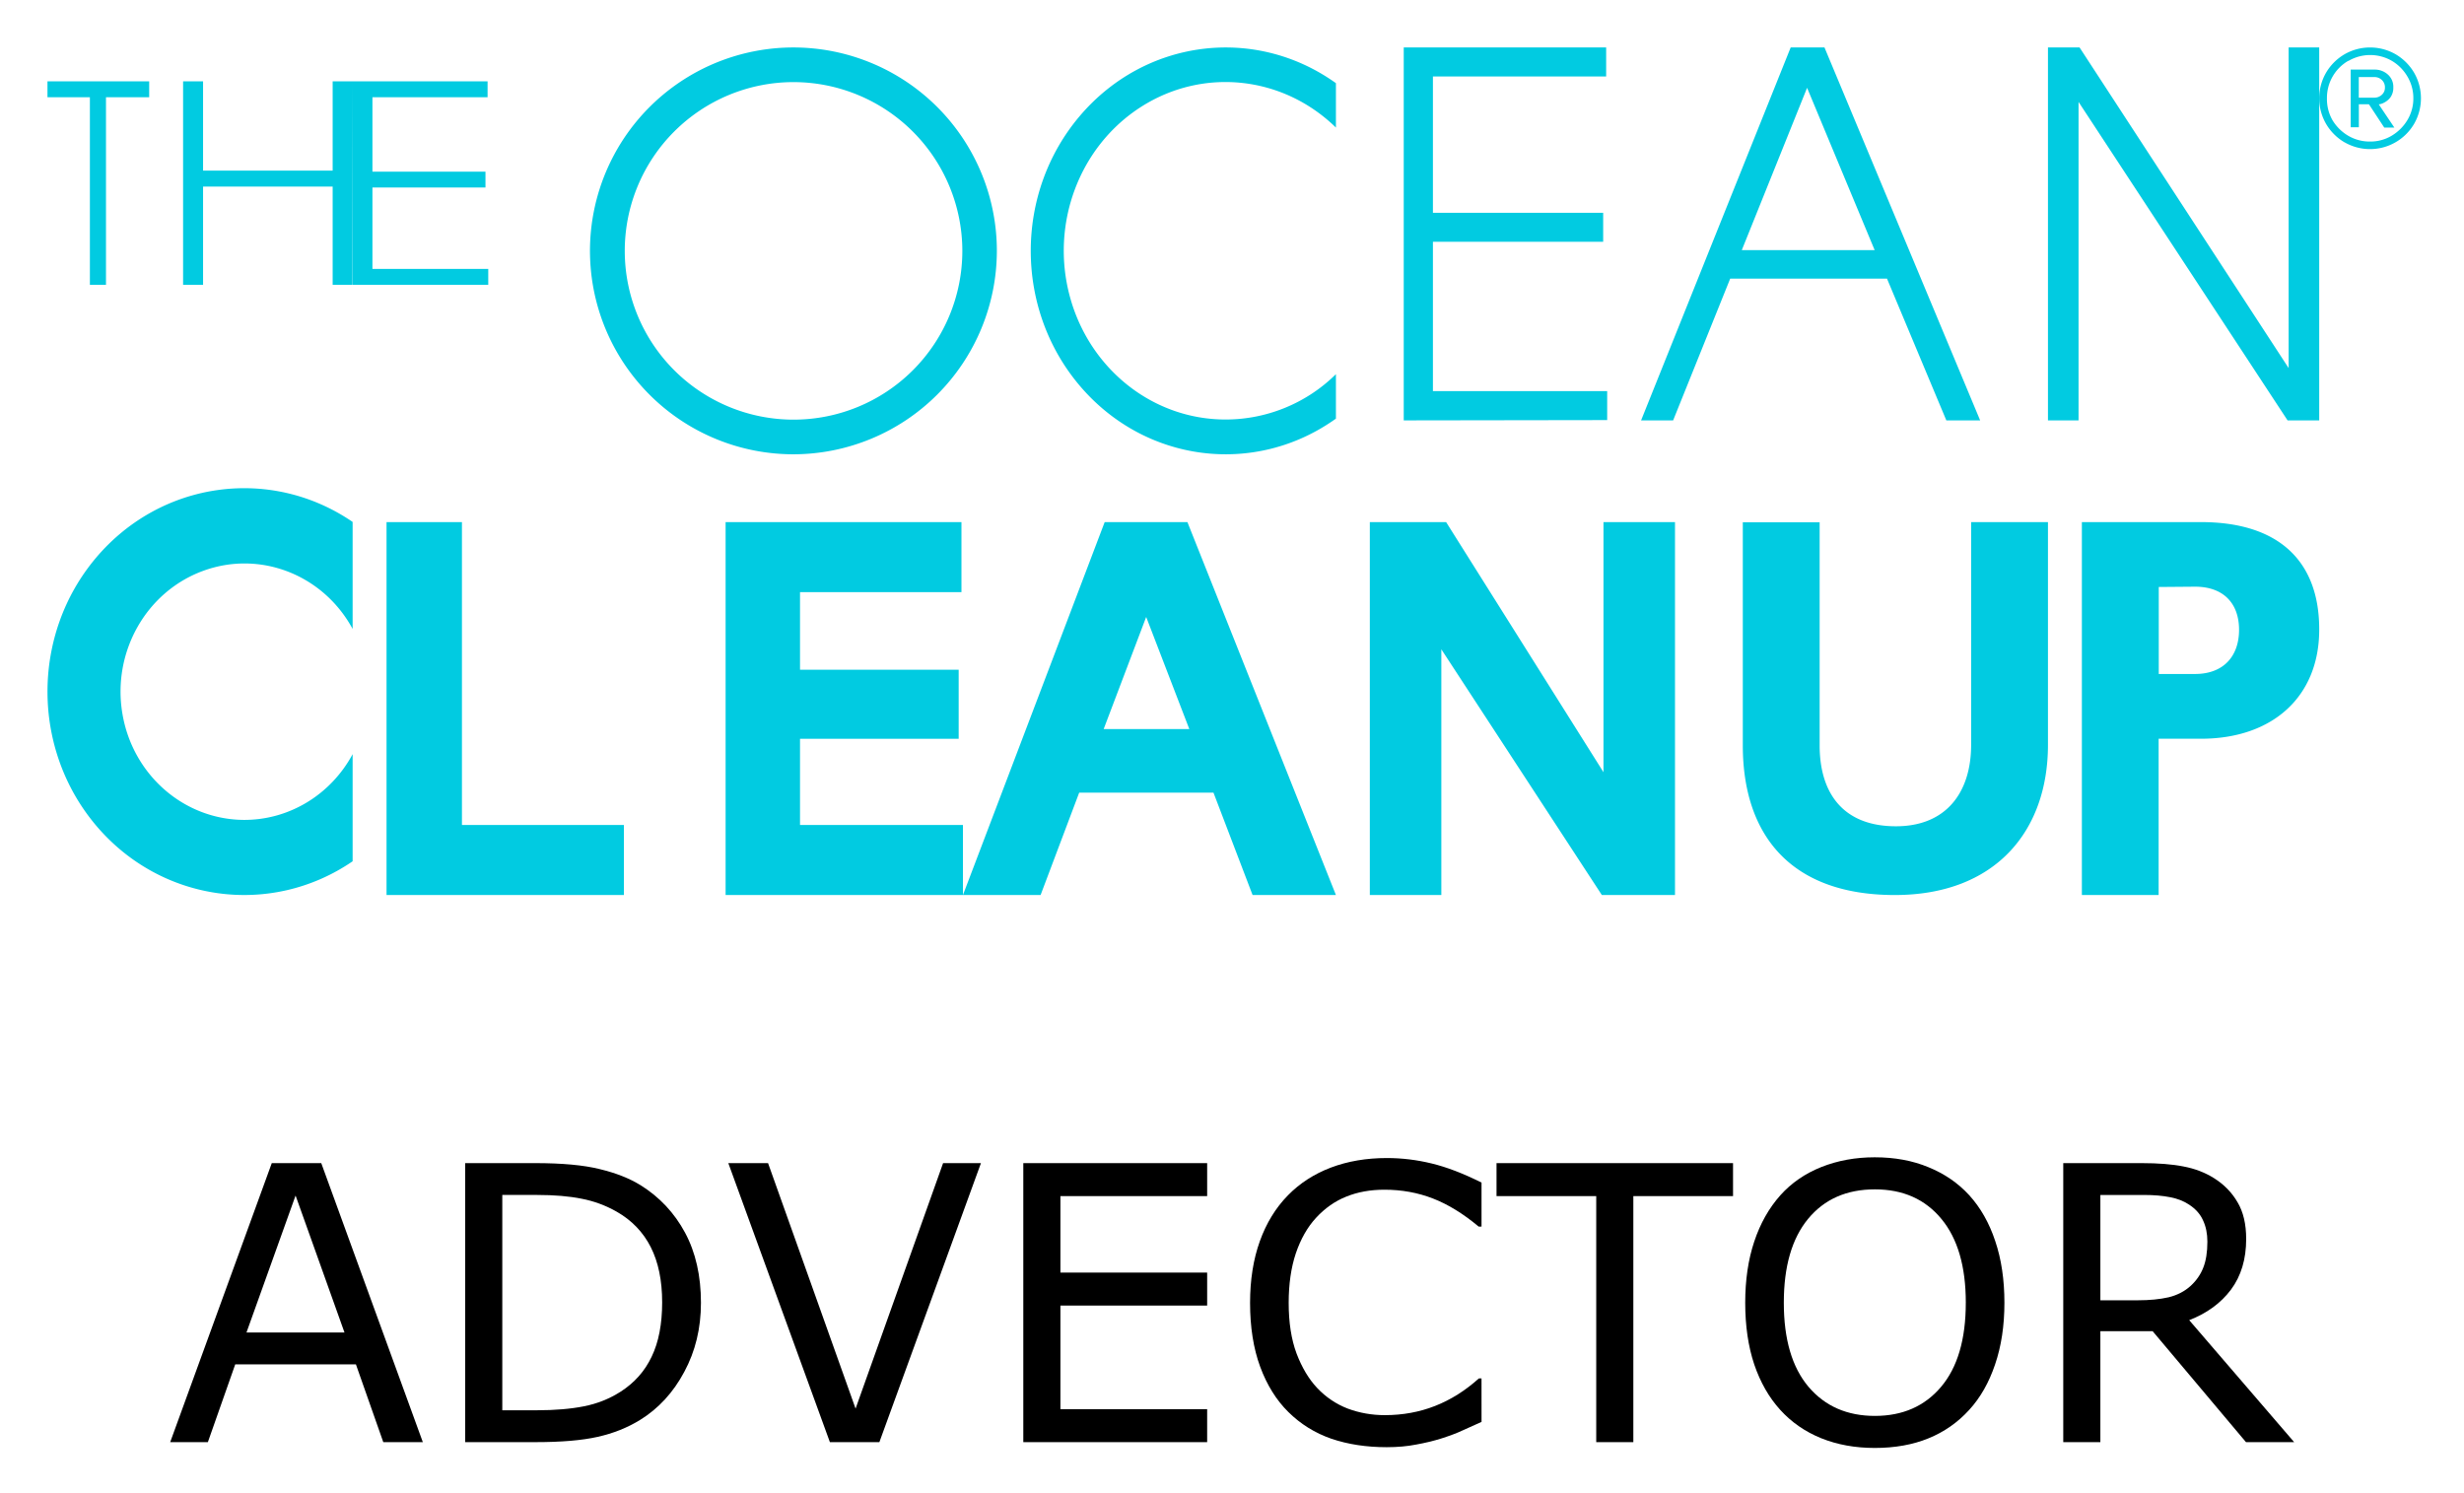 <svg xmlns="http://www.w3.org/2000/svg" role="img" viewBox="-1.40 -1.40 72.67 44.05"><title>ADVECTOR logo</title><g fill="#01cbe1" fill-opacity="1" transform="translate(-3)"><path d="M43 11V0h5.97v.856h-5.109v4.021h5.021v.855h-5.021v4.404H49v.855zM12 7V1h3.98v.468h-3.396v2.195h3.334v.467h-3.334v2.402H16V7zm45.253-.181h-4.625L50.945 11H50l4.412-11h.997L60 11h-.997zm-4.282-.841h3.918L54.896 1.19 52.97 5.978zm9.931-4.372V11H62V0h.932l6.166 9.457V0H70v11h-.933zM13 25V14h2.224v8.934H20V25zm10 0V14h6.956v2.066h-4.761v2.289h4.679v2.036h-4.679v2.543H30V25zm14.39-3.019h-3.962L32.29 25H30l4.18-11h2.44L41 25h-2.458l-1.153-3.019zm-3.24-1.876h2.526l-1.272-3.307zm9.959-2.353V25H42V14h2.25l4.641 7.377V14H51v11h-2.157zM25.002 12A6 6 0 1 1 31 6a6.008 6.008 0 0 1-5.998 6zm0-10.978A4.978 4.978 0 1 0 29.982 6a4.984 4.984 0 0 0-4.98-4.978zM8.813 22.784c-1.78 0-3.302-1.325-3.604-3.139-.303-1.814.702-3.59 2.38-4.206 1.677-.616 3.54.107 4.411 1.712v-3.156c-2.422-1.656-5.656-1.205-7.567 1.056-1.91 2.262-1.91 5.636 0 7.898 1.911 2.26 5.145 2.712 7.567 1.056v-3.16c-.645 1.196-1.864 1.937-3.187 1.939zm28.943-11.81c-2.14.006-4.022-1.477-4.603-3.627-.581-2.15.282-4.44 2.11-5.601C37.091.584 39.437.836 41 2.363v-1.31c-2.394-1.714-5.636-1.297-7.558.973-1.923 2.27-1.923 5.679 0 7.948 1.922 2.27 5.164 2.687 7.558.974V9.637a4.633 4.633 0 0 1-3.244 1.337zM53 20.584v-6.578h2.266v6.578c0 1.42.7 2.388 2.25 2.388 1.484 0 2.218-1 2.218-2.403V14H62v6.569C62 23.127 60.435 25 57.483 25 54.417 25 53 23.236 53 20.584zm13.513-.194h-1.249V25H63V14h3.513C68.783 14 70 15.128 70 17.163c.004 1.988-1.378 3.227-3.487 3.227zm-1.245-4.476v2.566h1.07c.838 0 1.298-.523 1.298-1.303 0-.78-.46-1.272-1.298-1.272zM4.726 1.468V7h-.475V1.468H3V1h3v.468zM11.992 7h-.581V4.104H7.589V7H7V1h.589v2.633h3.822V1H12z"/><path d="M70.746 2.798a1.516 1.516 0 0 1-.545-.546 1.51 1.51 0 0 1 0-1.506c.132-.226.32-.413.545-.545a1.516 1.516 0 0 1 1.508 0c.225.132.413.32.545.545a1.51 1.51 0 0 1 0 1.506 1.506 1.506 0 0 1-2.052.545zM70.86.392c-.395.228-.636.65-.632 1.105-.005.224.05.446.16.642.113.19.273.35.464.463.195.115.417.175.643.173.227.003.45-.057.644-.173.19-.114.35-.273.463-.463a1.23 1.23 0 0 0 .174-.642A1.24 1.24 0 0 0 72.6.855a1.295 1.295 0 0 0-.463-.463 1.272 1.272 0 0 0-1.28.008l.001-.008zm.606 1.283h-.297v.679h-.241V.653h.7a.574.574 0 0 1 .397.146.48.48 0 0 1 .16.377.49.49 0 0 1-.08.289.526.526 0 0 1-.188.16.41.41 0 0 1-.161.053l.46.685h-.298zm-.299-.802v.608h.46a.32.32 0 0 0 .219-.085.276.276 0 0 0 .092-.212.292.292 0 0 0-.092-.226.313.313 0 0 0-.219-.085z"/></g><g transform="translate(-3.345 31.775) scale(.283)"><path d="M50.938 33.084h-4.121l-2.852-8.105H31.387l-2.852 8.105H24.61L35.196 4.002h5.156zm-8.164-11.426L37.676 7.381l-5.117 14.277z"/><path d="M79.922 18.572q0 3.965-1.738 7.188-1.719 3.223-4.59 5-1.992 1.23-4.453 1.777-2.441.547-6.445.547H55.352V4.002h7.266q4.258 0 6.758.625 2.52.605 4.258 1.68 2.969 1.855 4.629 4.941 1.66 3.086 1.66 7.324zm-4.043-.059q0-3.418-1.191-5.762-1.191-2.344-3.555-3.691-1.719-.977-3.652-1.348-1.934-.391-4.629-.391h-3.633v22.441h3.633q2.793 0 4.863-.41 2.09-.41 3.828-1.523 2.168-1.387 3.242-3.652 1.094-2.266 1.094-5.664z"/><path d="M109.102 4.002L98.516 33.084H93.36L82.774 4.002h4.141l9.121 25.586 9.121-25.586z"/><path d="M132.676 33.084h-19.16V4.002h19.16v3.438h-15.293v7.969h15.293v3.438h-15.293v10.801h15.293z"/><path d="M161.27 30.974q-1.074.469-1.953.879-.859.41-2.266.859-1.191.371-2.598.625-1.387.273-3.066.273-3.164 0-5.762-.879-2.578-.898-4.492-2.793-1.875-1.855-2.93-4.707-1.055-2.871-1.055-6.66 0-3.594 1.016-6.426 1.016-2.832 2.93-4.785 1.855-1.895 4.473-2.891 2.637-.996 5.84-.996 2.344 0 4.668.566 2.344.566 5.195 1.992v4.59h-.293q-2.402-2.012-4.766-2.93-2.363-.918-5.059-.918-2.207 0-3.984.723-1.758.703-3.145 2.207-1.348 1.465-2.109 3.711-.742 2.227-.742 5.156 0 3.066.82 5.273.84 2.207 2.148 3.594 1.367 1.445 3.184 2.148 1.836.684 3.867.684 2.793 0 5.234-.957 2.441-.957 4.57-2.871h.273z"/><path d="M187.481 7.439h-10.391v25.645h-3.867V7.439h-10.391V4.002h24.648z"/><path d="M212.09 7.342q1.777 1.953 2.715 4.785.957 2.832.957 6.426 0 3.594-.977 6.445-.957 2.832-2.695 4.727-1.797 1.973-4.258 2.969-2.441.996-5.586.996-3.066 0-5.586-1.016-2.5-1.016-4.258-2.949-1.758-1.934-2.715-4.746-.938-2.812-.938-6.426 0-3.555.938-6.367.938-2.832 2.734-4.844 1.719-1.914 4.258-2.93 2.559-1.016 5.566-1.016 3.125 0 5.605 1.035 2.5 1.016 4.238 2.91zm-.352 11.211q0-5.664-2.539-8.73-2.539-3.086-6.934-3.086-4.434 0-6.973 3.086-2.52 3.066-2.52 8.73 0 5.723 2.578 8.77 2.578 3.027 6.914 3.027t6.895-3.027q2.578-3.047 2.578-8.77z"/><path d="M245.957 33.084h-5.02l-9.727-11.562h-5.449v11.562h-3.867V4.002h8.145q2.637 0 4.395.352 1.758.332 3.164 1.211 1.582.996 2.461 2.52.898 1.504.898 3.828 0 3.145-1.582 5.273-1.582 2.109-4.355 3.184zM236.914 12.185q0-1.25-.449-2.207-.43-.977-1.445-1.641-.84-.566-1.992-.781-1.152-.234-2.715-.234h-4.551v10.977h3.906q1.836 0 3.203-.312 1.367-.332 2.324-1.211.879-.82 1.289-1.875.43-1.074.43-2.715z"/></g></svg>